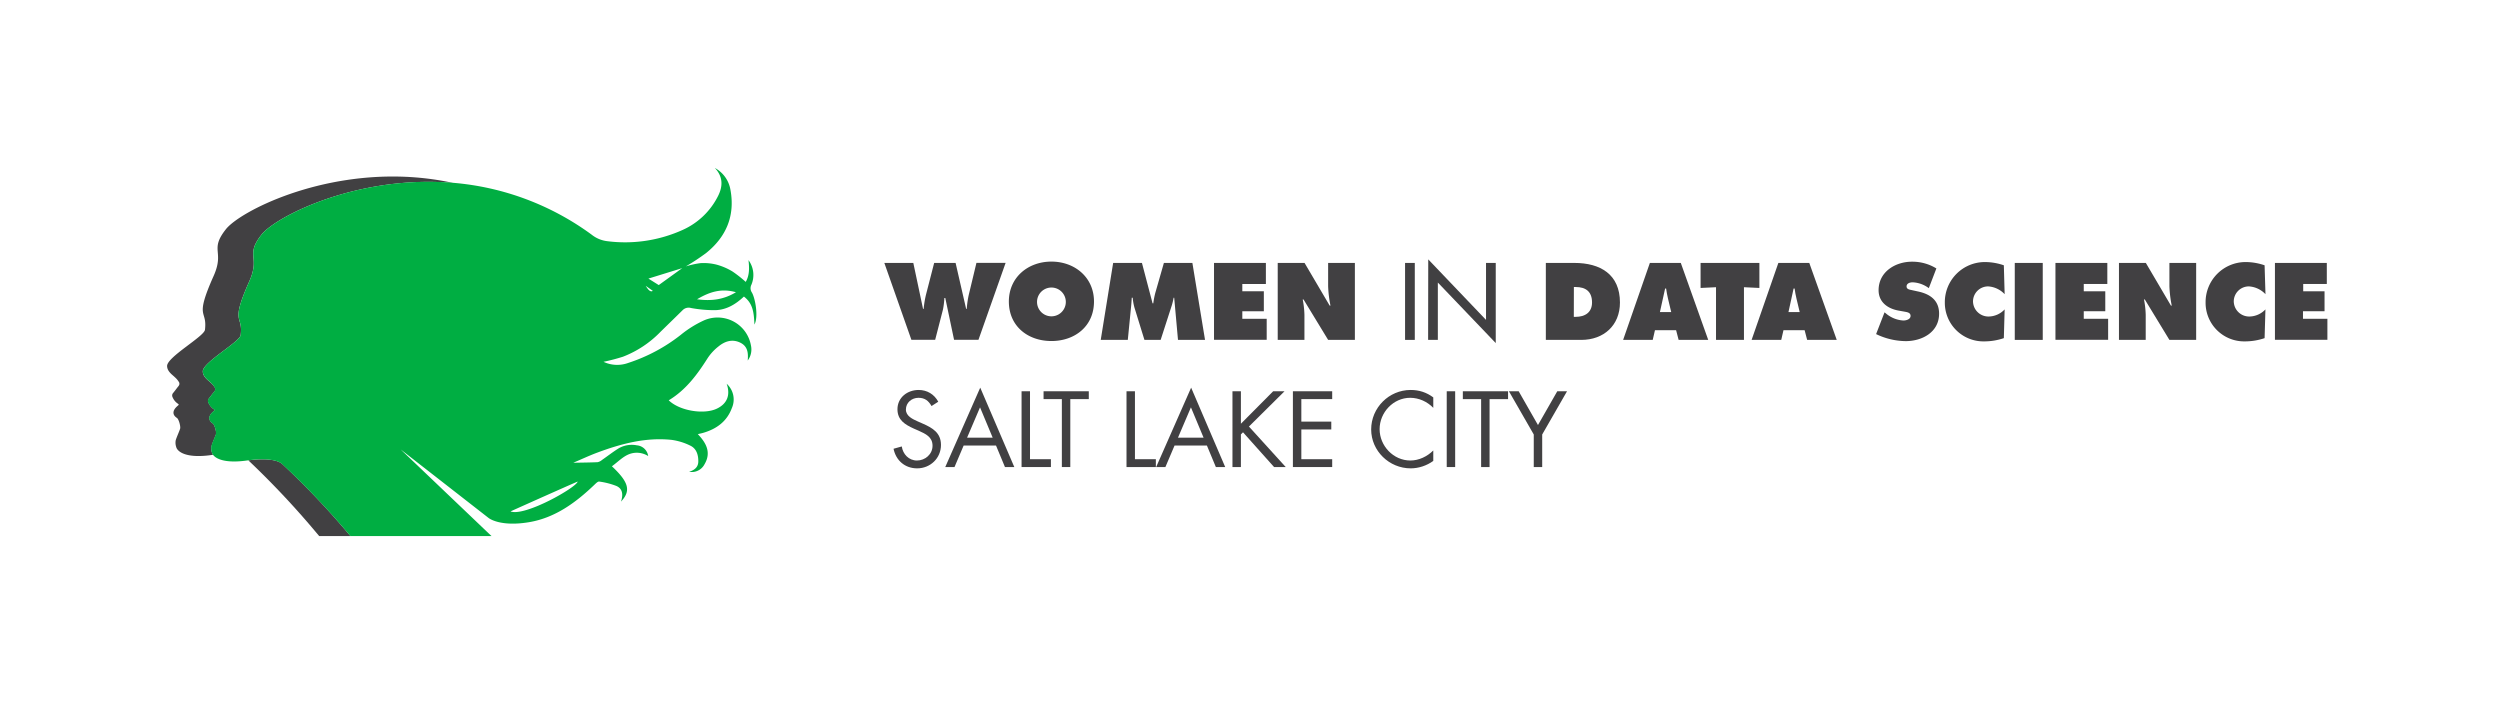 <?xml version="1.0" encoding="UTF-8" standalone="no"?>
<svg
   xmlns:dc="http://purl.org/dc/elements/1.1/"
   xmlns:cc="http://creativecommons.org/ns#"
   xmlns:rdf="http://www.w3.org/1999/02/22-rdf-syntax-ns#"
   xmlns:svg="http://www.w3.org/2000/svg"
   xmlns="http://www.w3.org/2000/svg"
   id="svg68"
   version="1.1"
   viewBox="0 0 771.12 217.44">
  <defs
     id="defs4">
    <style
       id="style2">.cls-1{fill:none;}.cls-2,.cls-4{fill:#414042;}.cls-3{fill:#00ae42;}.cls-4{font-size:31px;font-family:FuturaStd-Book, Futura Std;letter-spacing:-0.01em;}</style>
  </defs>
  <title
     id="title6">wids-2color-1line</title>
  <g
     id="Logos">
    <path
       style="fill:none"
       id="path8"
       d="m 227,90.18 c -4.49,-1.28 -8.13,-0.15 -12,2.17 4.44,0.65 8.21,0.13 12,-2.17 z"
       class="cls-1" />
    <path
       style="fill:none"
       id="path10"
       d="m 227,90.18 c -4.49,-1.28 -8.13,-0.15 -12,2.17 4.44,0.65 8.21,0.13 12,-2.17 z"
       class="cls-1" />
    <path
       style="fill:none"
       id="path12"
       d="m 216,88.53 c -4.49,-1.27 -8.13,-0.15 -12,2.17 4.43,0.61 8.2,0.14 12,-2.17 z"
       class="cls-1" />
    <path
       style="fill:none"
       id="path14"
       d="m 210.44,82.74 -10.44,3.19 3.19,2 z"
       class="cls-1" />
    <path
       style="fill:none"
       id="path16"
       d="m 227,90.18 c -4.49,-1.28 -8.13,-0.15 -12,2.17 4.44,0.65 8.21,0.13 12,-2.17 z"
       class="cls-1" />
    <path
       style="fill:none"
       id="path18"
       d="m 201.37,89.76 c -0.78,-0.55 -1.5,-1.06 -2.2,-1.54 0.74,1.21 1.47,2.06 2.2,1.54 z"
       class="cls-1" />
    <path
       style="fill:none"
       id="path20"
       d="m 178.19,148.58 c 0,-0.07 -14.08,6.21 -20.72,9.22 4.39,1.7 20.42,-7.43 20.72,-9.22 z"
       class="cls-1" />
    <path
       style="fill:#414042"
       id="path22"
       d="m 65.28,137.5 c 0.22,-0.84 1.29,-3.22 1.37,-3.62 0.14,-0.75 -0.46,-2.9 -1,-3.27 -1.51,-1 -1.22,-2.25 -0.31,-3.22 a 7.94,7.94 0 0 1 0.67,-0.63 c 0.22,-0.19 0.25,-0.32 0,-0.51 a 4.52,4.52 0 0 1 -1.68,-2 1.24,1.24 0 0 1 0.06,-1.25 c 0.51,-0.68 1,-1.34 1.56,-2 a 1.91,1.91 0 0 0 0.41,-0.59 1,1 0 0 0 0,-0.72 6,6 0 0 0 -1.43,-1.69 c -0.67,-0.69 -2.38,-1.75 -2.38,-3.47 0,-2.76 11.42,-9.08 11.68,-11.15 0.82,-6.48 -3.38,-3.06 2.68,-16.63 3.44,-7.73 -1.38,-7.87 3.78,-14.4 4.29,-5.44 29,-18.21 58.22,-16 l 0.79,0.06 A 87,87 0 0 0 127.9,54.7 c -29.25,-2.2 -53.93,10.57 -58.22,16 -5.16,6.53 -0.34,6.67 -3.78,14.4 -6.06,13.57 -1.9,10.15 -2.68,16.63 -0.27,2.06 -11.68,8.39 -11.68,11.15 0,1.71 1.71,2.78 2.38,3.46 a 6.14,6.14 0 0 1 1.36,1.66 1.11,1.11 0 0 1 0,0.72 2.07,2.07 0 0 1 -0.41,0.6 c -0.52,0.67 -1,1.34 -1.56,2 a 1.2,1.2 0 0 0 -0.06,1.24 4.47,4.47 0 0 0 1.68,2 c 0.26,0.19 0.22,0.32 0,0.5 -0.22,0.18 -0.46,0.41 -0.67,0.63 -0.91,1 -1.2,2.23 0.31,3.22 0.57,0.37 1.16,2.52 1,3.27 -0.07,0.4 -1.14,2.78 -1.37,3.62 a 4.12,4.12 0 0 0 0.15,2.07 2.06,2.06 0 0 0 0.48,0.88 c 1.28,1.48 4.6,2.47 10.62,1.57 l 0.29,-0.05 a 2,2 0 0 1 -0.38,-0.75 4,4 0 0 1 -0.08,-2.02 z"
       class="cls-2" />
    <path
       style="fill:#414042"
       id="path24"
       d="M 87.14,143.19 C 85.2,141.35 80,141.51 76.61,142 a 266.09,266.09 0 0 1 21.83,23.34 h 9.65 A 243.76,243.76 0 0 0 87.14,143.19 Z"
       class="cls-2" />
    <path
       style="fill:#00ae42"
       id="path26"
       d="m 203.74,102.34 c 2.27,-2.22 4.55,-4.43 6.81,-6.66 a 2.61,2.61 0 0 1 2.58,-0.68 39.47,39.47 0 0 0 7.5,0.67 c 3.46,-0.09 6.32,-1.83 8.83,-4.2 2.8,2.18 3.07,4.89 3.25,8.64 1.31,-2.47 0.2,-8.27 -0.81,-9.91 a 2.38,2.38 0 0 1 -0.13,-2.38 7.73,7.73 0 0 0 -0.9,-7.59 c 0.26,2.31 0.37,4.59 -0.85,6.72 a 38.56,38.56 0 0 0 -4.07,-3.2 19.09,19.09 0 0 0 -4.84,-2.1 16.14,16.14 0 0 0 -5.09,-0.48 26.47,26.47 0 0 0 -4.47,1 71.1,71.1 0 0 0 6.22,-4.1 c 6.24,-5 9,-11.5 7.54,-19.5 a 9.42,9.42 0 0 0 -4.83,-6.77 c 2.53,2.65 2.55,5.61 1,8.66 a 22.42,22.42 0 0 1 -10.83,10.42 43.1,43.1 0 0 1 -23.43,3.5 9.49,9.49 0 0 1 -4.73,-2 84,84 0 0 0 -42.79,-16 l -0.79,-0.06 C 109.66,54.13 85,66.9 80.69,72.34 c -5.16,6.53 -0.34,6.67 -3.78,14.4 -6.06,13.57 -1.86,10.15 -2.68,16.63 -0.26,2.07 -11.68,8.39 -11.68,11.15 0,1.72 1.71,2.78 2.38,3.47 a 6,6 0 0 1 1.36,1.69 1,1 0 0 1 0,0.72 1.91,1.91 0 0 1 -0.41,0.59 c -0.52,0.68 -1,1.34 -1.56,2 a 1.24,1.24 0 0 0 -0.06,1.25 4.52,4.52 0 0 0 1.68,2 c 0.26,0.19 0.23,0.32 0,0.51 a 7.94,7.94 0 0 0 -0.67,0.63 c -0.91,1 -1.2,2.23 0.31,3.22 0.57,0.37 1.17,2.52 1,3.27 -0.08,0.4 -1.15,2.78 -1.37,3.62 a 4,4 0 0 0 0.14,2.07 2,2 0 0 0 0.38,0.75 0.64,0.64 0 0 0 0.1,0.13 c 1.28,1.47 4.6,2.46 10.62,1.56 h 0.09 c 3.34,-0.49 8.59,-0.65 10.53,1.19 a 243.76,243.76 0 0 1 21,22.15 h 43.52 l -28,-26.71 27.12,21.14 c 0,0 3.41,2.81 12.45,1.3 8,-1.33 14.4,-6 20.17,-11.53 0.44,-0.42 1.07,-1.08 1.51,-1 a 23.39,23.39 0 0 1 5.25,1.34 c 1.95,0.84 2.18,2.64 1.46,4.84 3.14,-3.36 2.4,-6 -2.81,-10.9 1.82,-1.3 3.37,-3 5.41,-3.77 a 6.57,6.57 0 0 1 5.78,0.62 3.85,3.85 0 0 0 -3.48,-3.31 8.14,8.14 0 0 0 -5.61,0.92 c -1.78,1.1 -3.43,2.4 -5.15,3.59 a 3,3 0 0 1 -1.37,0.69 c -2.34,0.11 -4.68,0.12 -7.51,0.18 2.75,-1.17 5.07,-2.26 7.47,-3.15 7.35,-2.74 14.87,-4.73 22.81,-3.92 a 18.67,18.67 0 0 1 5.78,1.76 c 1.95,0.9 2.54,2.85 2.52,4.89 0,1.77 -1.2,2.71 -2.84,3.2 a 4.41,4.41 0 0 0 4.75,-2.31 c 2.14,-3.61 0.56,-6.57 -2.06,-9.3 0.71,-0.17 1.23,-0.27 1.73,-0.42 4.09,-1.21 7.25,-3.52 8.77,-7.62 a 6.52,6.52 0 0 0 -1.6,-7.5 c 1.22,3.49 0.14,6.15 -3,7.66 -4,1.94 -11.57,0.68 -14.87,-2.56 5.28,-3.17 8.79,-7.93 12,-13 a 15.28,15.28 0 0 1 3.37,-3.63 c 1.92,-1.57 4.19,-2.32 6.6,-1.19 2.41,1.13 2.59,3.2 2.39,5.56 a 5.7,5.7 0 0 0 1,-4.64 10.44,10.44 0 0 0 -14.57,-7.71 33.11,33.11 0 0 0 -7.07,4.42 52.41,52.41 0 0 1 -16.26,8.68 9.91,9.91 0 0 1 -7.58,-0.36 61.06,61.06 0 0 0 6,-1.57 32.37,32.37 0 0 0 11.59,-7.69 z M 227,90.14 c -3.82,2.3 -7.59,2.77 -12,2.17 3.9,-2.31 7.54,-3.45 12,-2.17 z m -16.56,-7.44 -7.25,5.23 -3.19,-2 z m -9.07,7 c -0.73,0.52 -1.46,-0.33 -2.2,-1.54 0.7,0.5 1.42,1.01 2.2,1.56 z m -23.18,58.82 c -0.3,1.79 -16.33,10.92 -20.72,9.22 6.64,-2.99 20.73,-9.27 20.72,-9.2 z"
       class="cls-3" />
  </g>
  <g
     data-name="@Stanford"
     id="_Stanford">
    <path
       style="fill:#414042"
       id="path29"
       d="m 281.71,81.1 3,14.17 h 0.19 a 29.63,29.63 0 0 1 0.72,-4.38 l 2.52,-9.79 h 6.61 L 298,95.27 h 0.19 a 31.07,31.07 0 0 1 0.59,-4.19 l 2.4,-10 h 9 l -8.38,23.74 h -7.52 l -2.71,-12.91 h -0.28 a 23.33,23.33 0 0 1 -0.44,3.59 l -2.4,9.32 h -7.33 L 272.77,81.1 Z"
       class="cls-2" />
    <path
       style="fill:#414042"
       id="path31"
       d="m 337.44,93 c 0,7.62 -5.89,12.19 -13.13,12.19 -7.24,0 -13.13,-4.54 -13.13,-12.19 0,-7.46 5.92,-12.31 13.13,-12.31 7.21,0 13.13,4.88 13.13,12.31 z m -17.57,0.13 a 4.44,4.44 0 1 0 8.88,0 4.44,4.44 0 1 0 -8.88,0 z"
       class="cls-2" />
    <path
       style="fill:#414042"
       id="path33"
       d="m 343.35,81.1 h 8.88 l 3.28,12.47 h 0.22 a 25.73,25.73 0 0 1 0.6,-3.15 L 359,81.1 h 8.79 l 3.9,23.74 h -8.34 l -1.17,-13 H 362 a 19.26,19.26 0 0 1 -0.56,2.36 L 358,104.84 h -5 l -3.09,-10 a 16.15,16.15 0 0 1 -0.53,-3 h -0.29 c -0.06,0.94 -0.12,1.92 -0.22,2.86 l -1,10.14 h -8.35 z"
       class="cls-2" />
    <path
       style="fill:#414042"
       id="path35"
       d="m 374.46,81.1 h 16 v 6.49 h -7.27 v 2.26 h 6.64 V 96 h -6.64 v 2.33 h 7.52 v 6.48 h -16.25 z"
       class="cls-2" />
    <path
       style="fill:#414042"
       id="path37"
       d="m 394.11,81.1 h 8.28 l 7.74,13.16 h 0.25 a 36.21,36.21 0 0 1 -0.72,-6 V 81.1 h 8.25 v 23.74 h -8.25 l -7.59,-12.47 h -0.25 a 28.19,28.19 0 0 1 0.53,4.76 v 7.71 h -8.24 z"
       class="cls-2" />
    <path
       style="fill:#414042"
       id="path39"
       d="m 436.39,104.84 h -3 V 81.1 h 3 z"
       class="cls-2" />
    <path
       style="fill:#414042"
       id="path41"
       d="m 440.54,80 17.82,18.67 V 81.1 h 3 v 24.72 L 443.5,87.15 v 17.69 h -3 z"
       class="cls-2" />
    <path
       style="fill:#414042"
       id="path43"
       d="m 476.81,81.1 h 8.79 c 8,0 14.07,3.5 14.07,12.22 0,7.05 -5,11.52 -11.93,11.52 h -10.93 z m 8.63,16.63 H 486 c 2.86,0 5.06,-1.33 5.06,-4.44 0,-3.34 -1.92,-4.76 -5.06,-4.76 h -0.54 z"
       class="cls-2" />
    <path
       style="fill:#414042"
       id="path45"
       d="m 509.78,104.84 h -9.13 L 508.9,81.1 h 9.54 l 8.46,23.74 h -9.13 l -0.78,-3 h -6.52 z m 5.7,-8.59 -1,-4.19 c -0.25,-1 -0.41,-2 -0.57,-3.06 h -0.31 l -1.6,7.25 z"
       class="cls-2" />
    <path
       style="fill:#414042"
       id="path47"
       d="m 524.54,81.1 h 18.14 v 7.72 l -4.76,-0.23 v 16.25 H 529.3 V 88.59 l -4.76,0.23 z"
       class="cls-2" />
    <path
       style="fill:#414042"
       id="path49"
       d="m 549.42,104.84 h -9.14 l 8.25,-23.74 h 9.54 l 8.47,23.74 h -9.13 l -0.78,-3 h -6.52 z m 5.69,-8.59 -1,-4.19 c -0.25,-1 -0.41,-2 -0.57,-3.06 h -0.31 l -1.58,7.25 z"
       class="cls-2" />
    <path
       style="fill:#414042"
       id="path51"
       d="m 581.28,96.34 0.44,0.35 a 9.08,9.08 0 0 0 5.38,2.17 c 0.85,0 2.21,-0.35 2.21,-1.42 0,-1.07 -1.14,-1.16 -1.93,-1.32 l -1.73,-0.31 c -3.37,-0.6 -6.2,-2.59 -6.2,-6.3 0,-5.64 5.13,-8.79 10.3,-8.79 a 14.11,14.11 0 0 1 7.52,2.08 l -2.33,6.08 a 9,9 0 0 0 -5,-1.8 c -0.76,0 -1.86,0.29 -1.86,1.26 0,0.97 1.07,1 1.73,1.17 l 2,0.44 c 3.65,0.82 6.3,2.77 6.3,6.8 0,5.67 -5.17,8.47 -10.3,8.47 a 21.45,21.45 0 0 1 -9.13,-2.17 z"
       class="cls-2" />
    <path
       style="fill:#414042"
       id="path53"
       d="m 618.33,90.74 a 7.64,7.64 0 0 0 -5.07,-2.4 4.65,4.65 0 0 0 -4.69,4.66 4.75,4.75 0 0 0 4.82,4.63 6.88,6.88 0 0 0 4.94,-2.2 l -0.25,8.87 a 18.83,18.83 0 0 1 -6.14,1 11.9,11.9 0 0 1 -12.06,-12 12.35,12.35 0 0 1 12.41,-12.47 18,18 0 0 1 5.79,1 z"
       class="cls-2" />
    <path
       style="fill:#414042"
       id="path55"
       d="m 621.45,81.1 h 8.63 v 23.74 h -8.63 z"
       class="cls-2" />
    <path
       style="fill:#414042"
       id="path57"
       d="m 634,81.1 h 16 v 6.49 h -7.27 v 2.26 h 6.64 V 96 h -6.64 v 2.33 h 7.52 v 6.48 H 634 Z"
       class="cls-2" />
    <path
       style="fill:#414042"
       id="path59"
       d="m 653.59,81.1 h 8.29 l 7.74,13.16 h 0.25 a 36.21,36.21 0 0 1 -0.72,-6 V 81.1 h 8.25 v 23.74 h -8.25 l -7.59,-12.47 h -0.25 a 28.19,28.19 0 0 1 0.53,4.76 v 7.71 h -8.25 z"
       class="cls-2" />
    <path
       style="fill:#414042"
       id="path61"
       d="m 698.78,90.74 a 7.68,7.68 0 0 0 -5.07,-2.4 4.65,4.65 0 0 0 -4.71,4.66 4.75,4.75 0 0 0 4.82,4.63 6.9,6.9 0 0 0 4.95,-2.2 l -0.26,8.87 a 18.83,18.83 0 0 1 -6.14,1 11.9,11.9 0 0 1 -12.06,-12 12.35,12.35 0 0 1 12.41,-12.47 18,18 0 0 1 5.79,1 z"
       class="cls-2" />
    <path
       style="fill:#414042"
       id="path63"
       d="m 701.7,81.1 h 16 v 6.49 h -7.28 v 2.26 H 717 V 96 h -6.65 v 2.33 h 7.53 v 6.48 H 701.7 Z"
       class="cls-2" />
    <g
       id="text65"
       style="font-size:31px;font-family:FuturaStd-Book, 'Futura Std';letter-spacing:-0.01em;fill:#414042"
       transform="translate(274.37,144.06)"
       aria-label="SALT LAKE CITY">
      <path
         id="path74"
         style="font-size:31px;font-family:FuturaStd-Book, 'Futura Std';letter-spacing:-0.01em;fill:#414042"
         d="m 15.035,-20.15 c -1.24,-2.294 -3.441,-3.627 -6.045,-3.627 -3.472,0 -6.541,2.325 -6.541,5.952 0,3.348 2.356,4.743 5.084,5.983 l 1.426,0.62 c 2.17,0.992 4.309,1.922 4.309,4.65 0,2.635 -2.294,4.557 -4.805,4.557 -2.511,0 -4.34,-1.953 -4.681,-4.34 L 1.24,-5.642 c 0.744,3.627 3.534,6.045 7.285,6.045 4.061,0 7.347,-3.131 7.347,-7.223 0,-3.72 -2.573,-5.239 -5.611,-6.572 l -1.55,-0.682 c -1.581,-0.713 -3.658,-1.643 -3.658,-3.658 0,-2.139 1.798,-3.627 3.875,-3.627 1.984,0 3.1,0.93 4.03,2.542 z" />
      <path
         id="path76"
         style="font-size:31px;font-family:FuturaStd-Book, 'Futura Std';letter-spacing:-0.01em;fill:#414042"
         d="m 32.847,-6.634 2.759,6.634 h 2.883 l -10.509,-24.49 -10.788,24.49 h 2.852 l 2.821,-6.634 z m -1.023,-2.418 h -7.905 l 3.999,-9.362 z" />
      <path
         id="path78"
         style="font-size:31px;font-family:FuturaStd-Book, 'Futura Std';letter-spacing:-0.01em;fill:#414042"
         d="m 43.332,-23.374 h -2.604 V 0 h 9.052 v -2.418 h -6.448 z" />
      <path
         id="path80"
         style="font-size:31px;font-family:FuturaStd-Book, 'Futura Std';letter-spacing:-0.01em;fill:#414042"
         d="m 55.761,-20.956 h 5.704 v -2.418 h -13.95 v 2.418 h 5.642 V 0 h 2.604 z" />
      <path
         id="path82"
         style="font-size:31px;font-family:FuturaStd-Book, 'Futura Std';letter-spacing:-0.01em;fill:#414042"
         d="m 75.703,-23.374 h -2.604 V 0 h 9.052 v -2.418 h -6.448 z" />
      <path
         id="path84"
         style="font-size:31px;font-family:FuturaStd-Book, 'Futura Std';letter-spacing:-0.01em;fill:#414042"
         d="M 97.899,-6.634 100.658,0 h 2.883 L 93.032,-24.49 82.244,0 h 2.852 l 2.821,-6.634 z m -1.023,-2.418 h -7.905 l 3.999,-9.362 z" />
      <path
         id="path86"
         style="font-size:31px;font-family:FuturaStd-Book, 'Futura Std';letter-spacing:-0.01em;fill:#414042"
         d="m 108.384,-13.361 v -10.013 h -2.604 V 0 h 2.604 v -10.075 l 0.651,-0.651 9.579,10.726 h 3.596 l -11.346,-12.493 10.974,-10.881 h -3.503 z" />
      <path
         id="path88"
         style="font-size:31px;font-family:FuturaStd-Book, 'Futura Std';letter-spacing:-0.01em;fill:#414042"
         d="m 124.421,0 h 12.121 v -2.418 h -9.517 v -9.176 h 9.238 v -2.418 h -9.238 v -6.944 h 9.517 v -2.418 h -12.121 z" />
      <path
         id="path90"
         style="font-size:31px;font-family:FuturaStd-Book, 'Futura Std';letter-spacing:-0.01em;fill:#414042"
         d="m 167.722,-21.483 c -2.077,-1.55 -4.371,-2.294 -6.975,-2.294 -6.696,0 -12.183,5.487 -12.183,12.183 0,6.634 5.58,11.997 12.183,11.997 2.48,0 4.96,-0.837 6.975,-2.294 v -3.224 c -1.86,1.86 -4.433,3.1 -7.068,3.1 -5.239,0 -9.486,-4.526 -9.486,-9.672 0,-5.146 4.216,-9.672 9.424,-9.672 2.697,0 5.27,1.178 7.13,3.1 z" />
      <path
         id="path92"
         style="font-size:31px;font-family:FuturaStd-Book, 'Futura Std';letter-spacing:-0.01em;fill:#414042"
         d="m 174.473,-23.374 h -2.604 V 0 h 2.604 z" />
      <path
         id="path94"
         style="font-size:31px;font-family:FuturaStd-Book, 'Futura Std';letter-spacing:-0.01em;fill:#414042"
         d="m 185.084,-20.956 h 5.704 v -2.418 h -13.95 v 2.418 h 5.642 V 0 h 2.604 z" />
      <path
         id="path96"
         style="font-size:31px;font-family:FuturaStd-Book, 'Futura Std';letter-spacing:-0.01em;fill:#414042"
         d="M 198.715,-10.044 V 0 h 2.604 v -10.044 l 7.657,-13.33 h -3.007 l -5.952,10.416 -5.952,-10.416 h -3.007 z" />
    </g>
  </g>
</svg>

